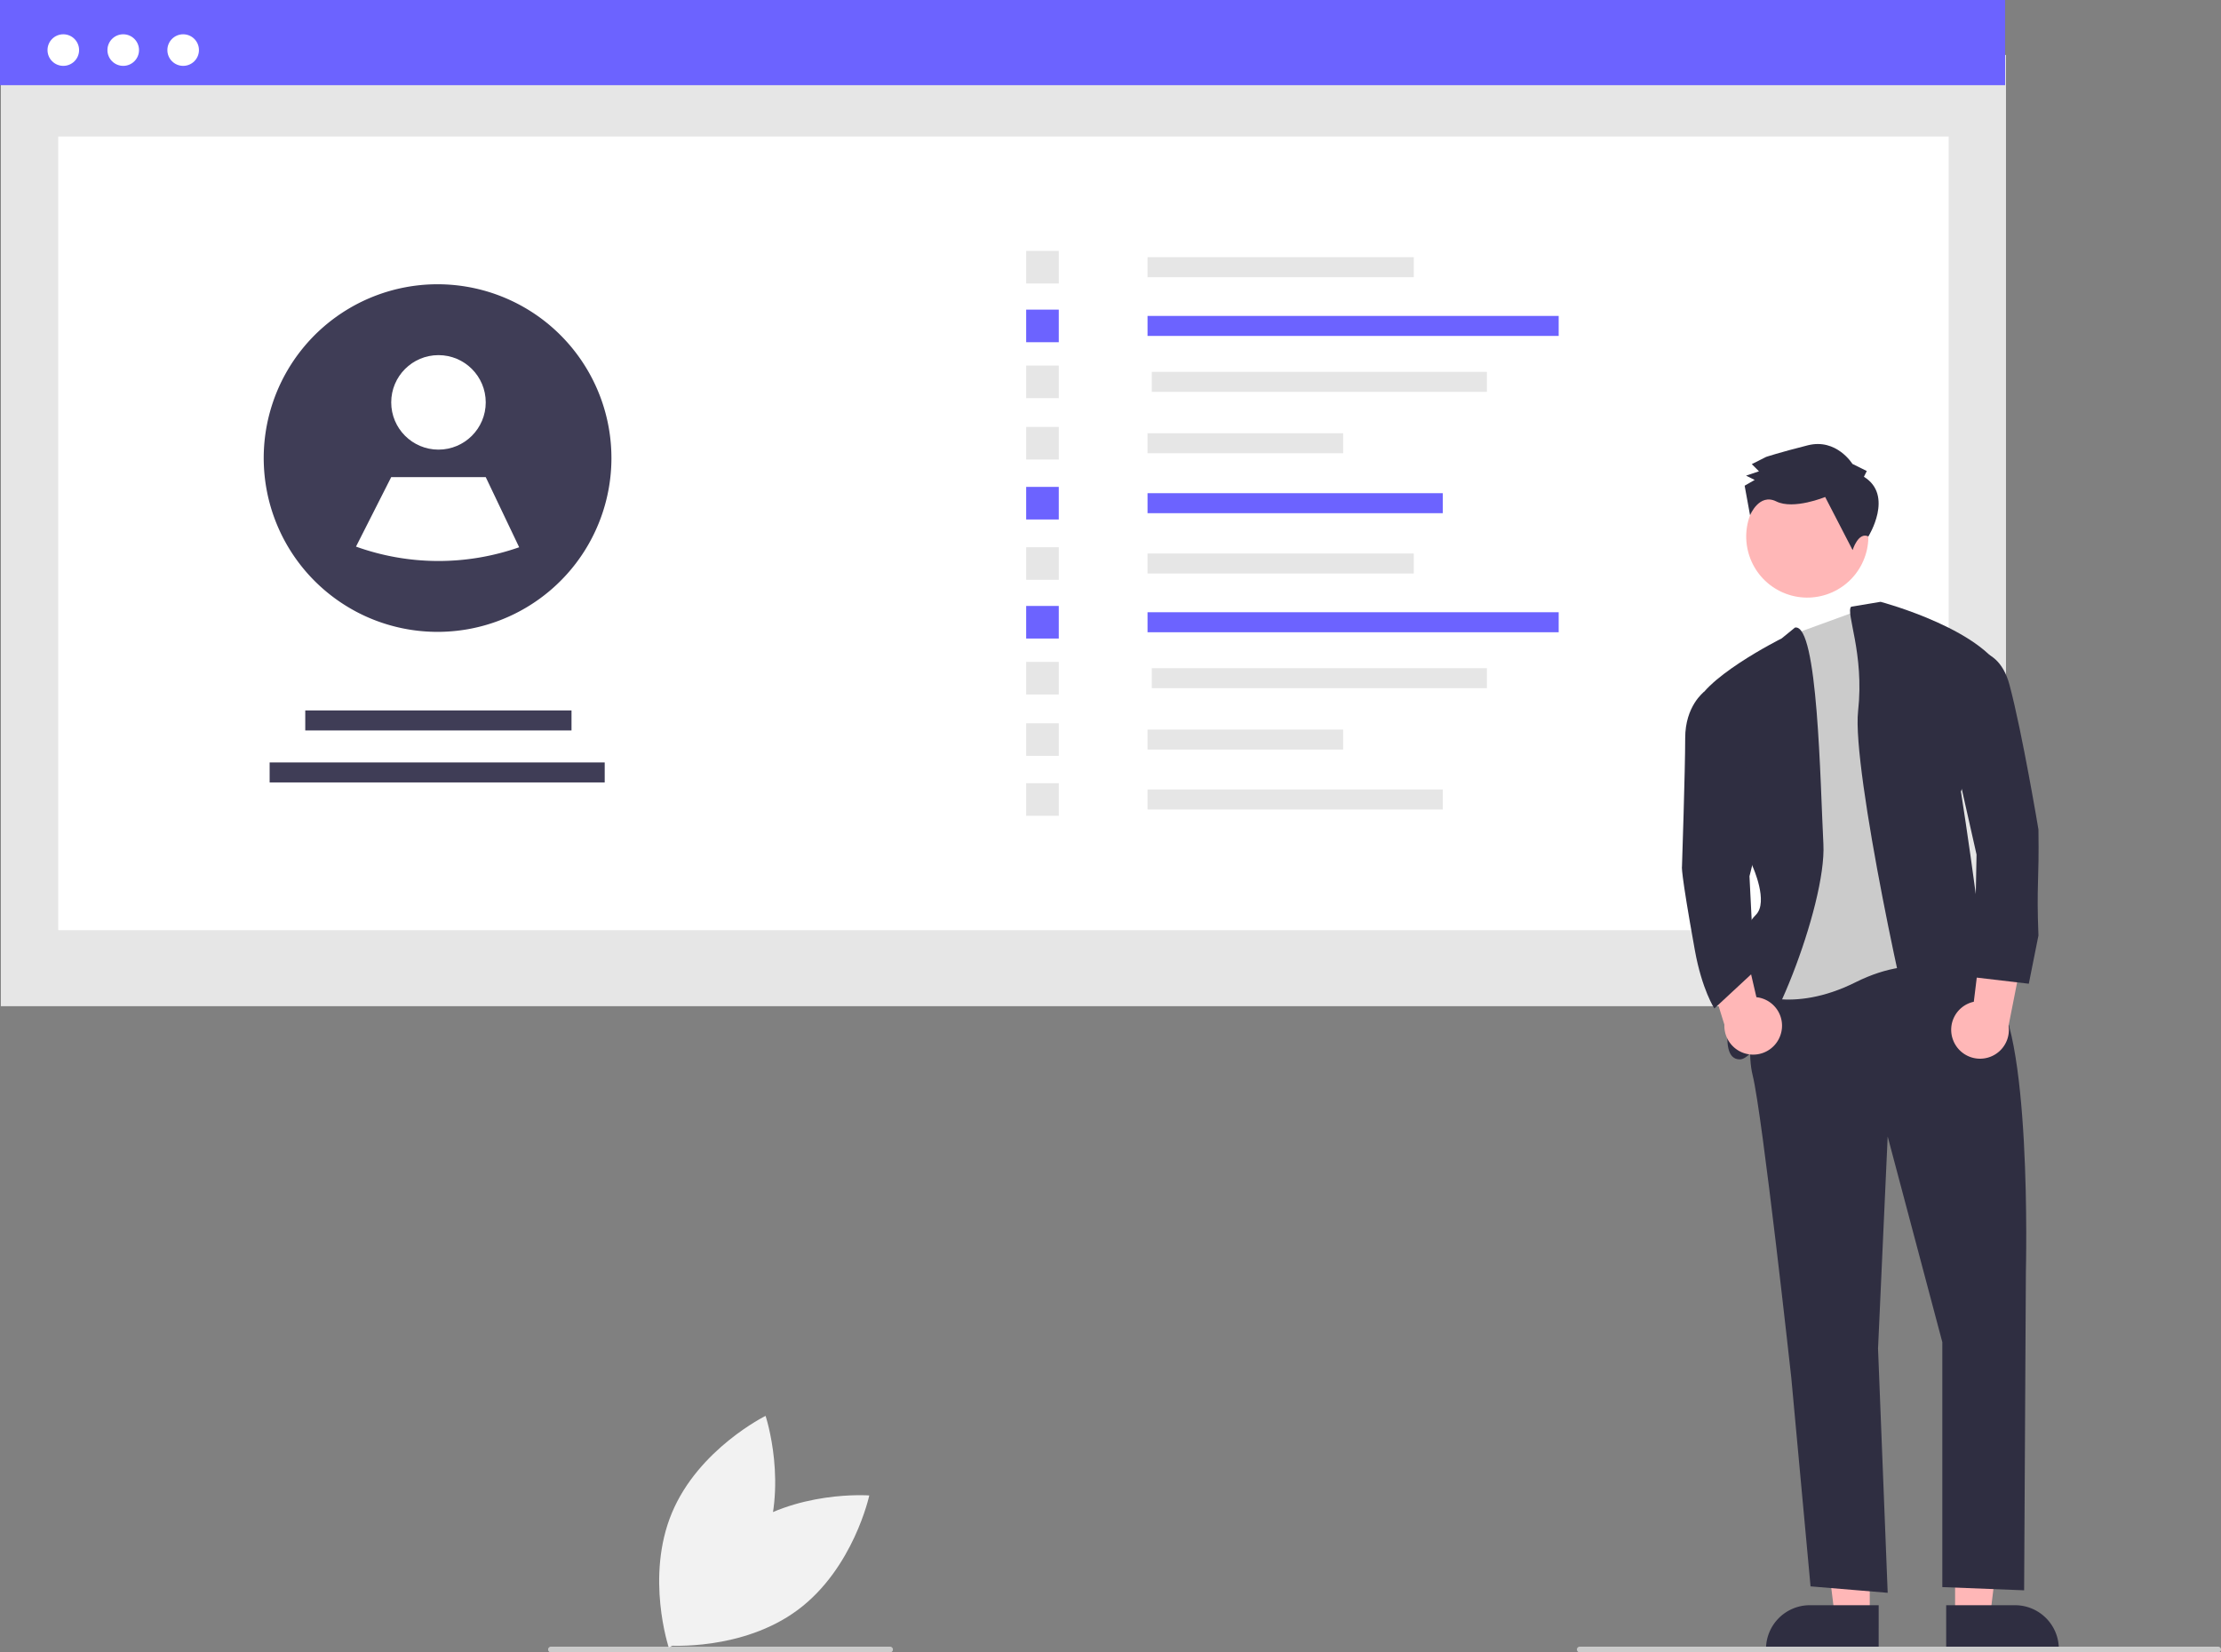 <svg xmlns="http://www.w3.org/2000/svg" id="a94ba0b8-26cf-4acb-8f4d-19fff06c7e94" data-name="Layer 1" width="779.32" height="579.944" viewBox="0 0 779.32 579.944" class="injected-svg gridItem__media" xmlns:xlink="http://www.w3.org/1999/xlink"><rect x="0" y="0" width="779.32" height="579.944" fill="#808080" stroke="none"/><rect id="ab2e16f2-9798-47da-b25d-769524f3c86f" data-name="Rectangle 62" x="0.3" y="19.289" width="703.576" height="333.859" fill="#E6E6E6"></rect><rect id="bf81c03f-68cf-4889-8697-1102f95f97bb" data-name="Rectangle 75" x="20.419" y="47.918" width="663.339" height="278.549" fill="#FFFFFF"></rect><rect id="f065dccc-d150-492a-a09f-a7f3f89523f0" data-name="Rectangle 80" width="703.576" height="29.89" fill="#6C63FF"></rect><circle id="bdbbf39c-df25-4682-8b85-5a6af4a1bd14" data-name="Ellipse 90" cx="22.212" cy="17.576" r="5.54" fill="#FFFFFF"></circle><circle id="abcd4292-0b1f-4102-9b5e-e8bbd87baabc" data-name="Ellipse 91" cx="43.24" cy="17.576" r="5.54" fill="#FFFFFF"></circle><circle id="a3fb731e-8b3d-41ca-96f2-91600dc0b434" data-name="Ellipse 92" cx="64.269" cy="17.576" r="5.54" fill="#FFFFFF"></circle><rect x="402.655" y="90.268" width="93.423" height="7.022" fill="#E6E6E6"></rect><rect x="402.655" y="110.882" width="144.266" height="7.022" fill="#6C63FF"></rect><rect x="404.155" y="130.514" width="117.573" height="7.022" fill="#E6E6E6"></rect><rect x="402.655" y="152.055" width="68.637" height="7.022" fill="#E6E6E6"></rect><rect x="402.655" y="173.095" width="103.592" height="7.022" fill="#6C63FF"></rect><rect x="360.074" y="88.059" width="11.44" height="11.44" fill="#E6E6E6"></rect><rect x="360.074" y="108.673" width="11.44" height="11.44" fill="#6C63FF"></rect><rect x="360.074" y="128.305" width="11.44" height="11.44" fill="#E6E6E6"></rect><rect x="360.074" y="149.846" width="11.44" height="11.44" fill="#E6E6E6"></rect><rect x="360.074" y="170.887" width="11.44" height="11.44" fill="#6C63FF"></rect><rect x="402.655" y="194.268" width="93.423" height="7.022" fill="#E6E6E6"></rect><rect x="402.655" y="214.882" width="144.266" height="7.022" fill="#6C63FF"></rect><rect x="404.155" y="234.514" width="117.573" height="7.022" fill="#E6E6E6"></rect><rect x="402.655" y="256.055" width="68.637" height="7.022" fill="#E6E6E6"></rect><rect x="402.655" y="277.095" width="103.592" height="7.022" fill="#E6E6E6"></rect><rect x="360.074" y="192.059" width="11.44" height="11.44" fill="#E6E6E6"></rect><rect x="360.074" y="212.673" width="11.44" height="11.44" fill="#6C63FF"></rect><rect x="360.074" y="232.305" width="11.44" height="11.44" fill="#E6E6E6"></rect><rect x="360.074" y="253.846" width="11.44" height="11.44" fill="#E6E6E6"></rect><rect x="360.074" y="274.887" width="11.44" height="11.44" fill="#E6E6E6"></rect><rect x="107.112" y="249.347" width="93.423" height="7.022" fill="#3F3D56"></rect><rect x="94.612" y="267.593" width="117.573" height="7.022" fill="#3F3D56"></rect><path d="M424.884,320.798a61.022,61.022,0,0,1-89.925,53.721l-.012-.012a61.004,61.004,0,1,1,89.936-53.71Z" transform="translate(-210.34 -160.028)" fill="#3F3D56"></path><circle cx="153.855" cy="141.226" r="16.583" fill="#FFFFFF"></circle><path d="M392.51,352.1a85.471,85.471,0,0,1-57.239-.222l-.012-.008,12.354-24.386h33.165Z" transform="translate(-210.34 -160.028)" fill="#FFFFFF"></path><polygon points="656.072 567.394 643.813 567.394 637.98 520.106 656.075 520.107 656.072 567.394" fill="#FFB7B7"></polygon><path d="M869.539,739.306l-39.531-.001v-.5a15.387,15.387,0,0,1,15.386-15.386h.001l24.144.001Z" transform="translate(-210.34 -160.028)" fill="#2F2E41"></path><polygon points="686.016 567.394 698.276 567.394 704.108 520.106 686.014 520.107 686.016 567.394" fill="#FFB7B7"></polygon><path d="M893.229,723.42l24.144-.001h.001a15.387,15.387,0,0,1,15.386,15.386v.5l-39.531.001Z" transform="translate(-210.34 -160.028)" fill="#2F2E41"></path><circle cx="844.498" cy="348.347" r="21.428" transform="translate(-53.567 789.616) rotate(-63.58)" fill="#FFB7B7"></circle><path d="M828.719,495.759s-6.767,28.195-3.383,41.728,13.534,106.013,13.534,106.013l6.767,73.307,27.067,2.256L869.32,633.35l3.383-74.435,19.173,72.179v85.968l28.706,1.128.617-111.907s2.256-87.968-12.406-99.246-16.917-13.534-16.917-13.534Z" transform="translate(-210.34 -160.028)" fill="#2F2E41"></path><path d="M869.58,371.701l25.679,13.534,3.383,117.291s-14.661-9.022-37.217,2.256-37.217,3.383-37.217,3.383l13.534-50.751-5.639-67.668,8.065-7.32Z" transform="translate(-210.34 -160.028)" fill="#CBCBCB"></path><path d="M840.17,380.291l-4.685,3.816s-29.323,14.661-30.451,24.812l20.3,55.262s5.639,12.406,1.128,16.917-9.022,15.789-7.895,21.428-6.767,29.323,2.256,29.323,30.451-54.134,29.323-75.562S848.239,378.73,840.17,380.291Z" transform="translate(-210.34 -160.028)" fill="#2F2E41"></path><path d="M859.884,372.972l10.33-1.719s38.345,10.15,43.984,27.067l-15.789,39.473s11.278,72.179,7.895,72.179h-3.383s9.022,6.767,3.383,9.022-19.173,20.3-22.556,12.406-23.684-101.502-21.428-121.802S857.881,375.099,859.884,372.972Z" transform="translate(-210.34 -160.028)" fill="#2F2E41"></path><path d="M864.367,327.366l1.004-2.02-5.05-2.509s-5.571-9.065-15.652-6.517-14.616,4.072-14.616,4.072l-5.037,2.535,2.528,2.515-4.535,1.525,3.03,1.505-3.525,2.026,1.898,10.388s3.152-7.879,9.212-4.868,17.145-1.556,17.145-1.556l9.63,18.637s1.987-6.533,5.529-4.791C865.926,348.307,874.976,333.896,864.367,327.366Z" transform="translate(-210.34 -160.028)" fill="#2F2E41"></path><path d="M895.736,525.265a10.056,10.056,0,0,1,7.187-13.642l4.341-35.47,14.146,12.031-6.291,31.839a10.11,10.11,0,0,1-19.383,5.243Z" transform="translate(-210.34 -160.028)" fill="#FFB7B7"></path><path d="M835.234,522.824a10.056,10.056,0,0,0-8.593-12.803l-8.078-34.81L805.773,488.674l9.632,30.992A10.11,10.11,0,0,0,835.234,522.824Z" transform="translate(-210.34 -160.028)" fill="#FFB7B7"></path><path d="M896.281,389.129s14.661-5.639,19.173,11.278S925.604,451.158,925.604,451.158c.28,18.814-.72,18.814,0,37.217l-3.383,16.917-19.173-2.256.836-43.065-9.859-43.776Z" transform="translate(-210.34 -160.028)" fill="#2F2E41"></path><path d="M815.185,402.152l-6.951.744s-6.582,4.895-6.582,16.173-1.128,45.112-1.128,45.112-.64.792,4.511,29.323c2.511,13.906,6.849,20.469,6.849,20.469l14-13-1.677-33.408,4.511-18.045Z" transform="translate(-210.34 -160.028)" fill="#2F2E41"></path><path d="M988.66,739.972h-224a1,1,0,0,1,0-2h224a1,1,0,0,1,0,2Z" transform="translate(-210.34 -160.028)" fill="#CBCBCB"></path><path d="M522.66,739.972h-119a1,1,0,0,1,0-2h119a1,1,0,0,1,0,2Z" transform="translate(-210.34 -160.028)" fill="#CBCBCB"></path><path d="M469.745,697.435c-19.511,14.544-25.04,40.135-25.04,40.135s26.104,2.009,45.615-12.535S515.36,684.9,515.36,684.9,489.256,682.891,469.745,697.435Z" transform="translate(-210.34 -160.028)" fill="#F2F2F2"></path><path d="M477.873,704.264C468.496,726.72,445.011,738.292,445.011,738.292s-8.281-24.837,1.096-47.293,32.862-34.028,32.862-34.028S487.25,681.808,477.873,704.264Z" transform="translate(-210.34 -160.028)" fill="#F2F2F2"></path></svg>